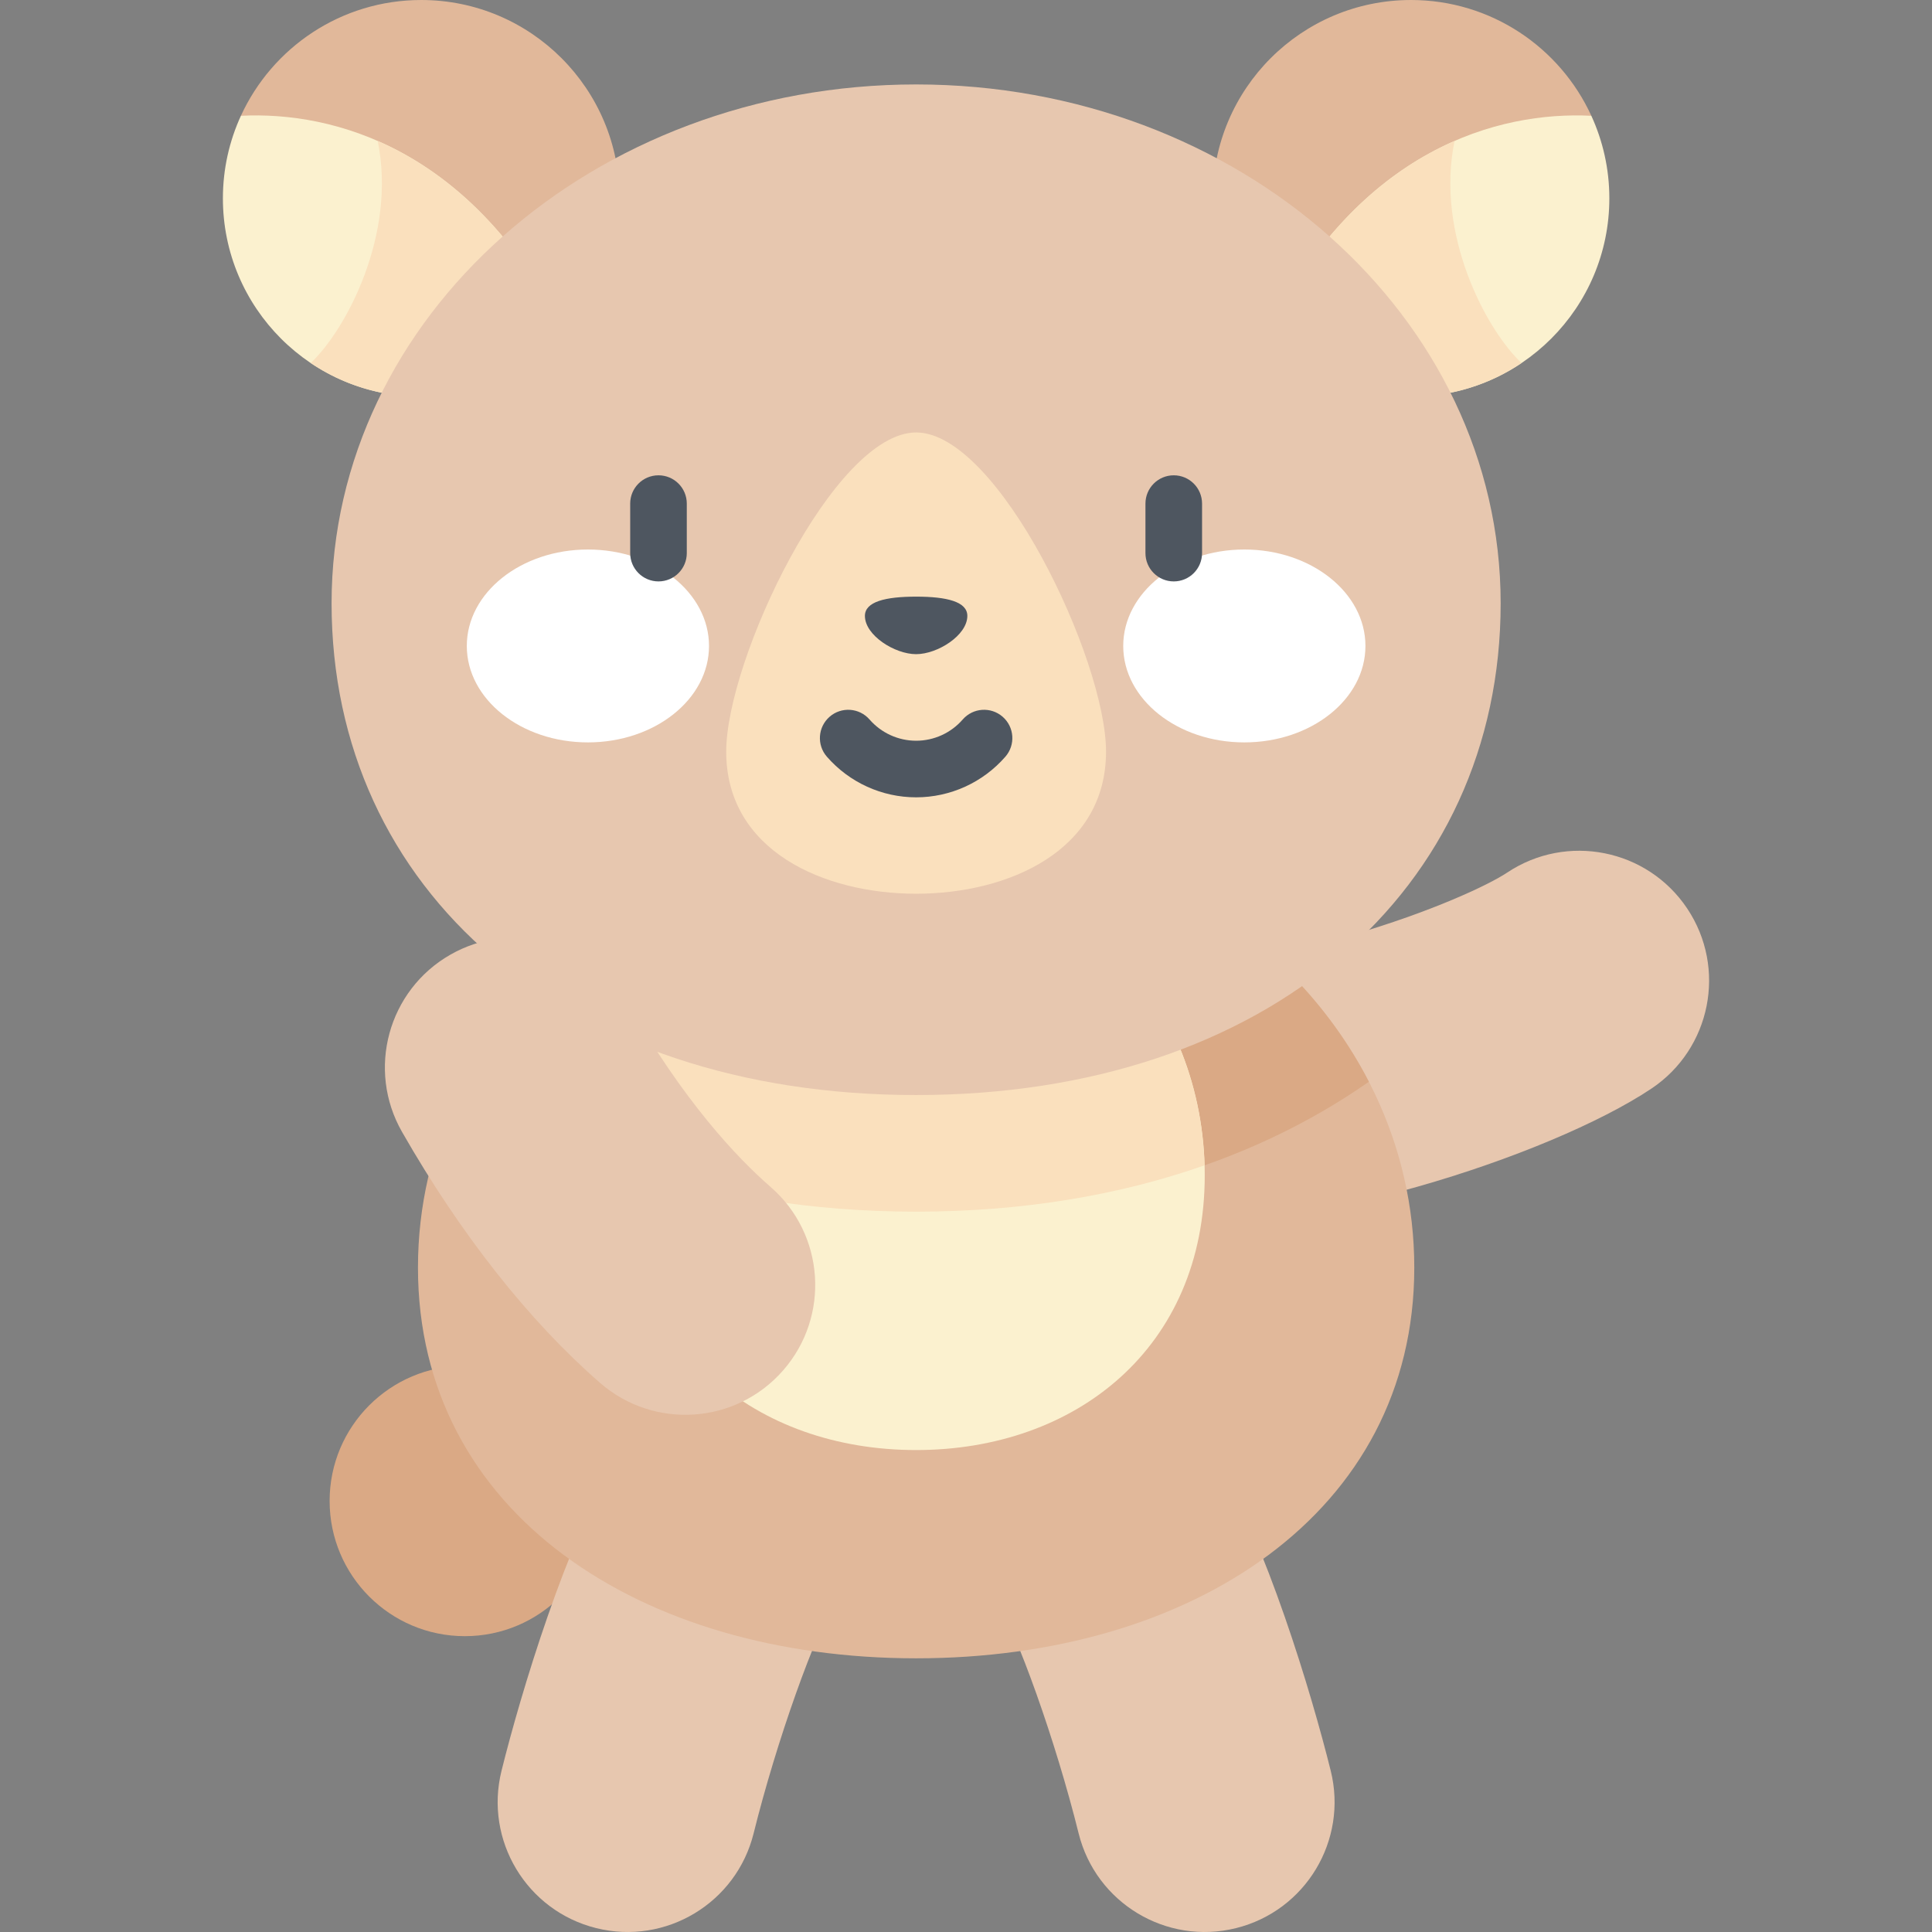 <svg id="Capa_1" enable-background="new 0 0 512 512" height="512" viewBox="0 0 512 512" width="512" xmlns="http://www.w3.org/2000/svg"><rect x="0" y="0" width="512" height="512" fill="#808080" stroke="none"/><g><circle cx="123.188" cy="397.766" fill="#daa985" r="35.835"/><g fill="#e7c7af"><path d="m158.022 510.978c-18.449-4.576-29.694-23.243-25.117-41.693 5.08-20.479 17.246-60.922 30.615-82.602 9.976-16.179 31.181-21.207 47.362-11.23 16.18 9.977 21.207 31.182 11.23 47.362-6.126 9.933-16.382 38.805-22.396 63.047-4.568 18.412-23.205 29.702-41.694 25.116z"/><path d="m285.849 485.862c-6.015-24.242-16.271-53.114-22.396-63.047-9.977-16.18-4.95-37.385 11.23-47.362s37.385-4.948 47.362 11.23c13.369 21.68 25.535 62.124 30.615 82.602 4.577 18.45-6.669 37.117-25.117 41.693-18.448 4.578-37.116-6.663-41.694-25.116z"/><path d="m306.953 323.041c-18.816-2.7-31.881-20.143-29.18-38.958 2.7-18.816 20.141-31.877 38.958-29.18 3.967.56 17.695-.164 41.222-7.018 21.525-6.274 36.582-13.383 41.451-16.632 15.816-10.554 37.183-6.285 47.733 9.526 10.55 15.812 6.286 37.183-9.526 47.733-26.961 17.991-94.543 39.724-130.658 34.529z"/></g><path d="m374.8 335.916c0-65.134-59.106-117.935-132.018-117.935s-132.018 52.801-132.018 117.935 59.106 103.554 132.018 103.554 132.018-38.42 132.018-103.554z" fill="#e1b89a"/><path d="m122.797 286.673c32.253 22.572 73.375 34.43 119.985 34.43s87.733-11.858 119.985-34.43c-20.885-40.542-66.752-68.691-119.985-68.691-53.233-.001-99.101 28.149-119.985 68.691z" fill="#daa985"/><path d="m319.27 311.443c0-45.813-34.245-82.951-76.489-82.951s-76.489 37.138-76.489 82.951 34.245 72.836 76.489 72.836 76.489-27.024 76.489-72.836z" fill="#fbf1cf"/><path d="m166.354 308.826c23.078 8.1 48.786 12.276 76.427 12.276 27.642 0 53.35-4.176 76.428-12.276-1.277-44.599-34.993-80.335-76.428-80.335-41.433.001-75.15 35.736-76.427 80.335z" fill="#fae0bd"/><path d="m159.022 366.477c-18.82-16.387-36.967-39.383-52.477-66.502-9.438-16.5-3.712-37.528 12.788-46.965 16.498-9.438 37.528-3.713 46.964 12.788 14.822 25.915 28.807 40.823 37.927 48.765 14.336 12.483 15.838 34.223 3.355 48.558-12.5 14.358-34.244 15.82-48.557 3.356z" fill="#e7c7af"/><path d="m335.638 88.546c-8.841-9.405-14.268-22.058-14.268-35.985 0-29.028 23.533-52.561 52.562-52.561 21.221 0 39.491 12.583 47.791 30.688-25.519 23.85-54.434 47.367-86.085 57.858z" fill="#e1b89a"/><path d="m421.723 30.688c3.054 6.662 4.77 14.066 4.77 21.874 0 29.029-23.533 52.562-52.562 52.562-15.102 0-28.706-6.378-38.294-16.577 24.642-49.338 61.641-59.095 86.086-57.859z" fill="#fbf1cf"/><path d="m335.638 88.546c14.116-28.264 32.286-43.523 49.83-51.183-5.084 24.7 8.354 49.996 17.755 58.844-8.37 5.629-18.447 8.915-29.292 8.915-15.101.001-28.706-6.377-38.293-16.576z" fill="#fae0bd"/><path d="m149.926 88.546c8.842-9.405 14.268-22.058 14.268-35.985 0-29.028-23.533-52.561-52.562-52.561-21.221 0-39.491 12.583-47.792 30.688 25.52 23.85 54.435 47.367 86.086 57.858z" fill="#e1b89a"/><path d="m63.84 30.688c-3.054 6.662-4.77 14.066-4.77 21.874 0 29.029 23.533 52.562 52.562 52.562 15.102 0 28.706-6.378 38.293-16.577-24.64-49.338-61.64-59.095-86.085-57.859z" fill="#fbf1cf"/><path d="m149.926 88.546c-14.116-28.264-32.286-43.523-49.83-51.183 5.084 24.7-8.354 49.996-17.755 58.844 8.37 5.629 18.447 8.915 29.292 8.915 15.101.001 28.705-6.377 38.293-16.576z" fill="#fae0bd"/><path d="m397.69 159.87c0-75.935-69.355-137.493-154.909-137.493s-154.908 61.558-154.908 137.493 61.658 130.328 154.909 130.328 154.908-54.393 154.908-130.328z" fill="#e7c7af"/><path d="m242.782 236.848c24.46 0 50.329-11.387 50.329-37.653 0-24.388-28.551-84.59-50.329-84.59s-50.329 60.201-50.329 84.59c-.001 26.265 25.868 37.653 50.329 37.653z" fill="#fae0bd"/><g><g fill="#fff"><ellipse cx="155.802" cy="171.184" rx="32.094" ry="25.558"/><ellipse cx="329.761" cy="171.184" rx="32.094" ry="25.558"/></g><g fill="#4e5660"><path d="m174.507 154.081c-4.143 0-7.5-3.357-7.5-7.5v-13.119c0-4.143 3.357-7.5 7.5-7.5s7.5 3.357 7.5 7.5v13.119c0 4.143-3.358 7.5-7.5 7.5z"/><path d="m311.057 154.081c-4.142 0-7.5-3.357-7.5-7.5v-13.119c0-4.143 3.358-7.5 7.5-7.5 4.143 0 7.5 3.357 7.5 7.5v13.119c0 4.143-3.358 7.5-7.5 7.5z"/><path d="m242.782 211.301c-9.066 0-17.688-3.927-23.655-10.772-2.722-3.123-2.396-7.86.727-10.582 3.122-2.721 7.86-2.396 10.582.727 3.117 3.577 7.617 5.628 12.347 5.628s9.229-2.051 12.346-5.628c2.72-3.123 7.458-3.447 10.582-.727 3.122 2.722 3.448 7.459.727 10.582-5.968 6.845-14.589 10.772-23.656 10.772z"/><path d="m242.782 173.361c5.666 0 13.572-4.985 13.572-10.145 0-3.771-5.455-5.1-13.572-5.1s-13.572 1.329-13.572 5.1c0 5.16 7.906 10.145 13.572 10.145z"/></g></g></g></svg>